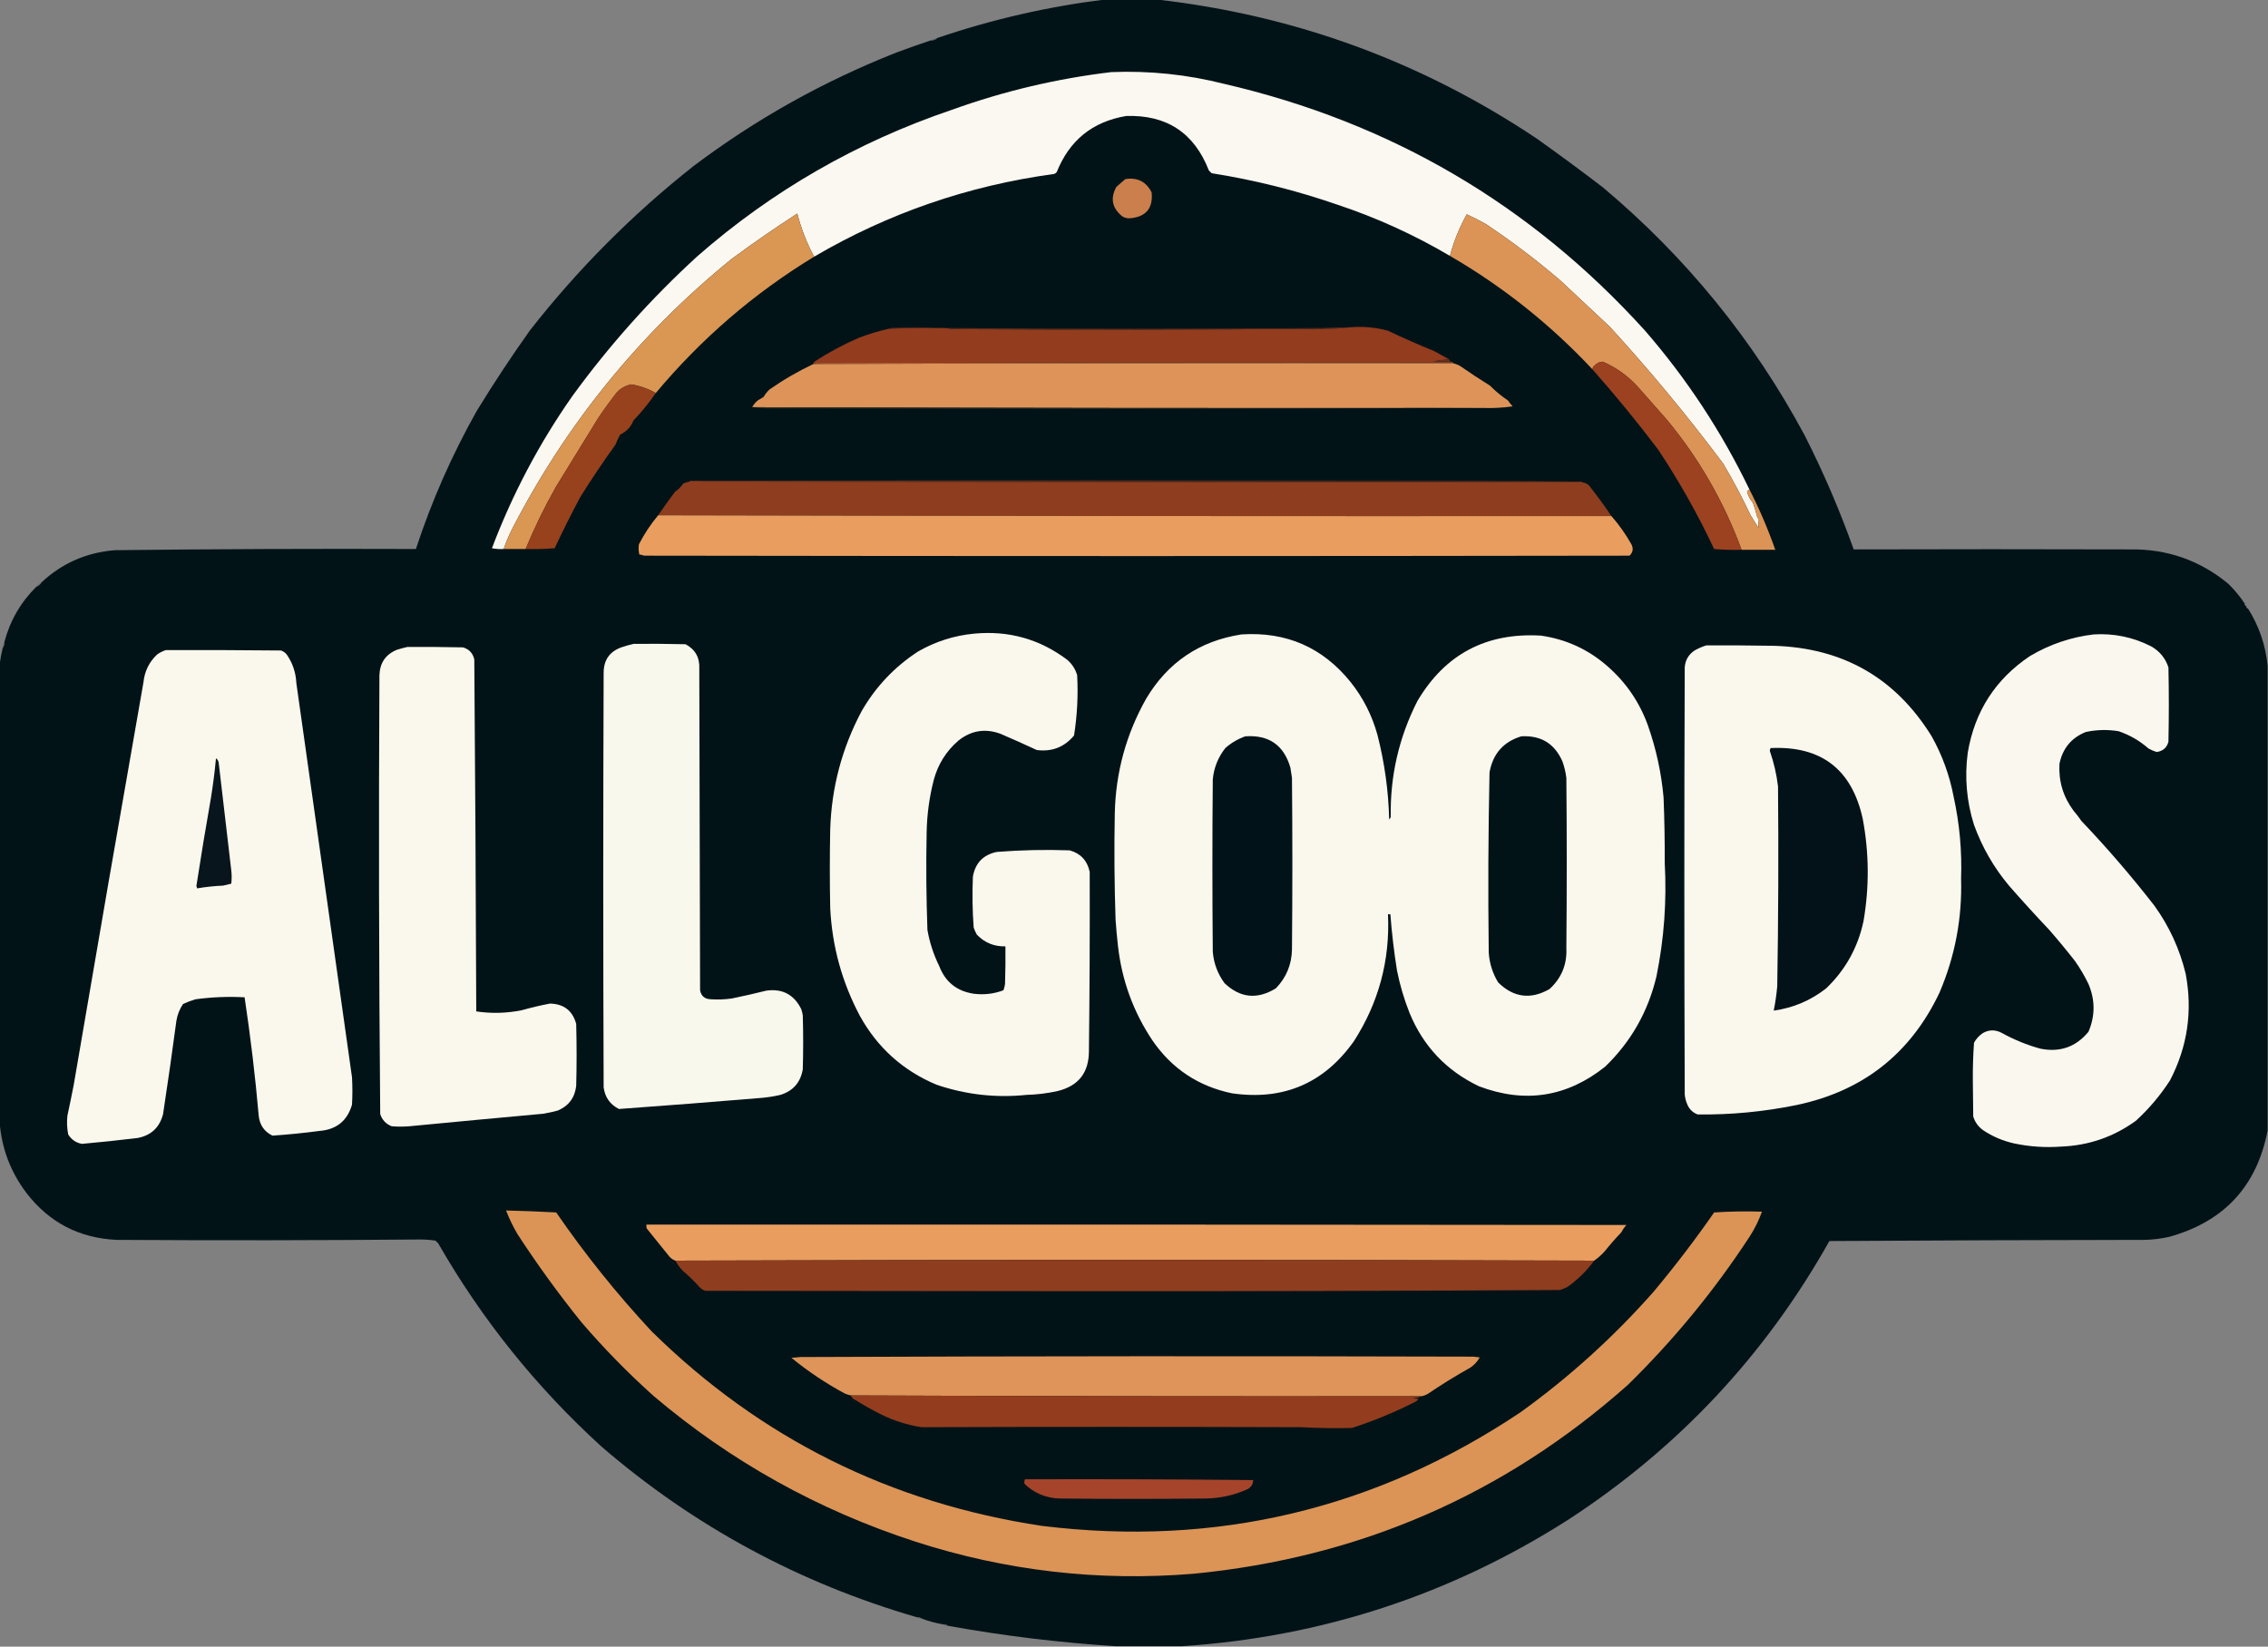 <?xml version="1.0" encoding="UTF-8"?>
<!DOCTYPE svg PUBLIC "-//W3C//DTD SVG 1.1//EN" "http://www.w3.org/Graphics/SVG/1.1/DTD/svg11.dtd">
<svg xmlns="http://www.w3.org/2000/svg" version="1.1" width="2893px" height="2101px" style="shape-rendering:geometricPrecision; text-rendering:geometricPrecision; image-rendering:optimizeQuality; fill-rule:evenodd; clip-rule:evenodd" xmlns:xlink="http://www.w3.org/1999/xlink">
<rect width="100%" height="100%" fill="#808080" stroke="none"/>
<g><path style="opacity:1" fill="#021318" d="M 1408.5,-0.5 C 1431.17,-0.5 1453.83,-0.5 1476.5,-0.5C 1652.41,19.63 1813.75,78.797 1960.5,177C 1988.86,197.179 2016.86,217.845 2044.5,239C 2150.86,328.304 2236.69,433.804 2302,555.5C 2325.95,602.703 2346.79,651.203 2364.5,701C 2481.83,700.661 2599.17,700.661 2716.5,701C 2764.13,700.208 2806.13,714.875 2842.5,745C 2850.47,752.792 2857.47,761.292 2863.5,770.5C 2863.43,772.027 2864.09,773.027 2865.5,773.5C 2865.43,775.027 2866.09,776.027 2867.5,776.5C 2881.61,798.829 2889.94,823.162 2892.5,849.5C 2892.5,1047.17 2892.5,1244.83 2892.5,1442.5C 2878.88,1513.29 2837.22,1558.46 2767.5,1578C 2757.3,1580.36 2746.97,1581.7 2736.5,1582C 2602.17,1582.17 2467.83,1582.67 2333.5,1583.5C 2251.77,1729.08 2140.77,1847.58 2000.5,1939C 1850.1,2034.97 1685.77,2088.8 1507.5,2100.5C 1479.5,2100.5 1451.5,2100.5 1423.5,2100.5C 1351.68,2095.94 1280.35,2087.27 1209.5,2074.5C 1207.49,2073.08 1205.15,2072.41 1202.5,2072.5C 1193.52,2070.94 1184.85,2068.61 1176.5,2065.5C 1174.49,2064.08 1172.15,2063.41 1169.5,2063.5C 1019.1,2019.83 885.1,1947.33 767.5,1846C 684.237,1770.16 614.737,1683.66 559,1586.5C 557.833,1585.33 556.667,1584.17 555.5,1583C 549.207,1582.03 542.874,1581.53 536.5,1581.5C 407.171,1582.65 277.837,1582.81 148.5,1582C 101.019,1579.68 62.852,1559.85 34,1522.5C 13.52,1495.56 2.02,1465.22 -0.5,1431.5C -0.5,1236.83 -0.5,1042.17 -0.5,847.5C 0.496,840.538 1.829,833.538 3.5,826.5C 4.924,824.485 5.59,822.152 5.5,819.5C 12.747,791.991 26.414,768.324 46.5,748.5C 49.089,747.581 51.089,745.914 52.5,743.5C 78.785,718.773 110.119,704.94 146.5,702C 274.489,700.533 402.489,700.033 530.5,700.5C 550.578,639.339 576.412,580.673 608,524.5C 629.488,489.353 652.155,455.02 676,421.5C 737.13,343.37 806.63,273.537 884.5,212C 963.879,152.122 1050.21,103.788 1143.5,67C 1158.08,61.53 1172.74,56.364 1187.5,51.5C 1190.72,51.654 1193.38,50.654 1195.5,48.5C 1264.94,24.882 1335.94,8.549 1408.5,-0.5 Z"/></g>
<g><path style="opacity:1" fill="#566060" d="M 1195.5,48.5 C 1193.38,50.654 1190.72,51.654 1187.5,51.5C 1189.94,50.129 1192.6,49.129 1195.5,48.5 Z"/></g>
<g><path style="opacity:1" fill="#faf8f0" d="M 2231.5,624.5 C 2230.19,625.145 2229.19,626.145 2228.5,627.5C 2229.97,632.784 2232.47,637.45 2236,641.5C 2238.11,647.39 2239.94,653.39 2241.5,659.5C 2241.82,660.647 2242.48,661.481 2243.5,662C 2243.21,665.737 2243.04,669.57 2243,673.5C 2239.67,668.167 2236.33,662.833 2233,657.5C 2222.35,634.866 2210.69,612.866 2198,591.5C 2152.82,531.028 2104.65,472.862 2053.5,417C 2032.55,397.389 2011.55,377.723 1990.5,358C 1960.25,332.08 1928.59,308.08 1895.5,286C 1887.54,281.435 1879.37,277.268 1871,273.5C 1861.61,290.272 1854.45,307.938 1849.5,326.5C 1803.9,299.569 1755.9,277.736 1705.5,261C 1653.31,242.952 1599.97,229.619 1545.5,221C 1544.33,219.833 1543.17,218.667 1542,217.5C 1523.29,169.474 1488.13,146.308 1436.5,148C 1393.59,155.242 1364.09,179.075 1348,219.5C 1347.1,220.701 1345.93,221.535 1344.5,222C 1235.31,236.784 1133.31,271.951 1038.5,327.5C 1029.13,310.254 1021.96,291.92 1017,272.5C 988.521,290.883 960.355,310.383 932.5,331C 815.123,426.658 721.956,541.492 653,675.5C 648.99,683.531 645.49,691.865 642.5,700.5C 637.456,700.827 632.456,700.494 627.5,699.5C 653.683,630.312 687.85,565.645 730,505.5C 777.006,440.809 830.173,381.309 889.5,327C 984.923,243.417 1093.26,181.084 1214.5,140C 1280.37,116.282 1348.04,100.282 1417.5,92C 1466.22,90.043 1514.22,95.043 1561.5,107C 1773.75,156.146 1952.59,260.979 2098,421.5C 2151.47,483.059 2195.97,550.726 2231.5,624.5 Z"/></g>
<g><path style="opacity:1" fill="#ca7f4c" d="M 1435.5,228.5 C 1450.92,226.128 1462.09,231.795 1469,245.5C 1470.97,265.699 1461.81,276.699 1441.5,278.5C 1437.88,278.756 1434.54,277.923 1431.5,276C 1418.52,265.543 1416.02,253.043 1424,238.5C 1427.81,235.031 1431.65,231.698 1435.5,228.5 Z"/></g>
<g><path style="opacity:1" fill="#da9653" d="M 1038.5,327.5 C 961.8,374.169 894.467,432.169 836.5,501.5C 826.801,496.045 816.468,492.378 805.5,490.5C 798.318,491.826 792.151,495.159 787,500.5C 778.613,511.22 770.613,522.22 763,533.5C 745,562.833 727,592.167 709,621.5C 694.552,647.063 681.719,673.396 670.5,700.5C 661.167,700.5 651.833,700.5 642.5,700.5C 645.49,691.865 648.99,683.531 653,675.5C 721.956,541.492 815.123,426.658 932.5,331C 960.355,310.383 988.521,290.883 1017,272.5C 1021.96,291.92 1029.13,310.254 1038.5,327.5 Z"/></g>
<g><path style="opacity:1" fill="#db9456" d="M 2231.5,624.5 C 2244.24,649.363 2255.24,675.03 2264.5,701.5C 2250.17,701.5 2235.83,701.5 2221.5,701.5C 2199.22,640.916 2167.72,585.916 2127,536.5C 2114.67,522.5 2102.33,508.5 2090,494.5C 2077.12,480.081 2061.95,469.081 2044.5,461.5C 2040.55,461.641 2037.22,463.141 2034.5,466C 2032.39,467.264 2031.39,469.097 2031.5,471.5C 1977.77,414.07 1917.11,365.737 1849.5,326.5C 1854.45,307.938 1861.61,290.272 1871,273.5C 1879.37,277.268 1887.54,281.435 1895.5,286C 1928.59,308.08 1960.25,332.08 1990.5,358C 2011.55,377.723 2032.55,397.389 2053.5,417C 2104.65,472.862 2152.82,531.028 2198,591.5C 2210.69,612.866 2222.35,634.866 2233,657.5C 2236.33,662.833 2239.67,668.167 2243,673.5C 2243.04,669.57 2243.21,665.737 2243.5,662C 2242.48,661.481 2241.82,660.647 2241.5,659.5C 2239.94,653.39 2238.11,647.39 2236,641.5C 2232.47,637.45 2229.97,632.784 2228.5,627.5C 2229.19,626.145 2230.19,625.145 2231.5,624.5 Z"/></g>
<g><path style="opacity:1" fill="#39221a" d="M 1194.5,418.5 C 1174.14,418.227 1153.81,418.56 1133.5,419.5C 1134.61,418.71 1135.94,418.21 1137.5,418C 1156.67,417.171 1175.67,417.338 1194.5,418.5 Z"/></g>
<g><path style="opacity:1" fill="#642f1c" d="M 1723.5,417.5 C 1711.7,418.958 1699.7,419.624 1687.5,419.5C 1687.5,419.167 1687.5,418.833 1687.5,418.5C 1699.5,418.167 1711.5,417.833 1723.5,417.5 Z"/></g>
<g><path style="opacity:1" fill="#933c1e" d="M 1723.5,417.5 C 1739.5,416.288 1755.17,417.788 1770.5,422C 1789.94,431.256 1809.61,439.922 1829.5,448C 1835.9,451.528 1842.23,455.028 1848.5,458.5C 1841.84,459.038 1835.18,459.871 1828.5,461C 1835.49,461.5 1842.49,461.666 1849.5,461.5C 1851.1,461.232 1852.43,461.566 1853.5,462.5C 1582.83,462.333 1312.17,462.5 1041.5,463C 1040.26,463.232 1039.26,463.732 1038.5,464.5C 1038.17,464.5 1037.83,464.5 1037.5,464.5C 1037.51,462.983 1038.18,461.816 1039.5,461C 1057.32,449.497 1075.99,439.497 1095.5,431C 1107.95,426.264 1120.62,422.431 1133.5,419.5C 1153.81,418.56 1174.14,418.227 1194.5,418.5C 1198.17,418.5 1201.83,418.5 1205.5,418.5C 1210.32,419.326 1215.32,419.826 1220.5,420C 1376.33,420.833 1532,420.666 1687.5,419.5C 1699.7,419.624 1711.7,418.958 1723.5,417.5 Z"/></g>
<g><path style="opacity:1" fill="#592c1b" d="M 1205.5,418.5 C 1366.17,419.819 1526.83,419.819 1687.5,418.5C 1687.5,418.833 1687.5,419.167 1687.5,419.5C 1532,420.666 1376.33,420.833 1220.5,420C 1215.32,419.826 1210.32,419.326 1205.5,418.5 Z"/></g>
<g><path style="opacity:1" fill="#67301c" d="M 1848.5,458.5 C 1849.4,459.209 1849.74,460.209 1849.5,461.5C 1842.49,461.666 1835.49,461.5 1828.5,461C 1835.18,459.871 1841.84,459.038 1848.5,458.5 Z"/></g>
<g><path style="opacity:1" fill="#9c4220" d="M 2221.5,701.5 C 2209.81,701.832 2198.15,701.499 2186.5,700.5C 2165.72,656.255 2141.89,613.922 2115,573.5C 2088.47,538.464 2060.63,504.464 2031.5,471.5C 2031.39,469.097 2032.39,467.264 2034.5,466C 2037.22,463.141 2040.55,461.641 2044.5,461.5C 2061.95,469.081 2077.12,480.081 2090,494.5C 2102.33,508.5 2114.67,522.5 2127,536.5C 2167.72,585.916 2199.22,640.916 2221.5,701.5 Z"/></g>
<g><path style="opacity:1" fill="#aa572f" d="M 1853.5,462.5 C 1853.5,462.833 1853.5,463.167 1853.5,463.5C 1581.82,463.171 1310.15,463.504 1038.5,464.5C 1039.26,463.732 1040.26,463.232 1041.5,463C 1312.17,462.5 1582.83,462.333 1853.5,462.5 Z"/></g>
<g><path style="opacity:1" fill="#de9459" d="M 1853.5,463.5 C 1856.64,464.207 1859.64,465.373 1862.5,467C 1874.96,475.643 1887.63,483.976 1900.5,492C 1907.58,499.088 1915.25,505.422 1923.5,511C 1925.31,513.644 1927.31,516.144 1929.5,518.5C 1916.91,520.291 1904.24,520.957 1891.5,520.5C 1580.83,520.819 1270.16,520.486 959.5,519.5C 961.25,516.244 963.583,513.411 966.5,511C 969.018,509.498 971.518,507.998 974,506.5C 976.013,503.042 978.513,499.876 981.5,497C 999.225,484.587 1017.89,473.754 1037.5,464.5C 1037.83,464.5 1038.17,464.5 1038.5,464.5C 1310.15,463.504 1581.82,463.171 1853.5,463.5 Z"/></g>
<g><path style="opacity:1" fill="#97421d" d="M 836.5,501.5 C 827.945,513.949 818.445,525.616 808,536.5C 804.7,544.798 799.034,550.798 791,554.5C 788.726,558.714 786.726,563.047 785,567.5C 769.313,589.221 754.313,611.555 740,634.5C 728.705,655.757 717.871,677.424 707.5,699.5C 695.185,700.499 682.851,700.832 670.5,700.5C 681.719,673.396 694.552,647.063 709,621.5C 727,592.167 745,562.833 763,533.5C 770.613,522.22 778.613,511.22 787,500.5C 792.151,495.159 798.318,491.826 805.5,490.5C 816.468,492.378 826.801,496.045 836.5,501.5 Z"/></g>
<g><path style="opacity:1" fill="#3c3529" d="M 959.5,519.5 C 1270.16,520.486 1580.83,520.819 1891.5,520.5C 1739.17,521.167 1586.67,521.5 1434,521.5C 1281.5,521.333 1129,521.167 976.5,521C 970.652,520.827 964.985,520.327 959.5,519.5 Z"/></g>
<g><path style="opacity:1" fill="#2e201a" d="M 881.5,613.5 C 1050,612.833 1218.67,612.5 1387.5,612.5C 1556.17,612.667 1724.83,612.833 1893.5,613C 1934.67,613.167 1975.67,613.667 2016.5,614.5C 1638.17,613.922 1259.83,613.589 881.5,613.5 Z"/></g>
<g><path style="opacity:1" fill="#8f3d1f" d="M 879.5,614.5 C 1259.17,614.83 1638.83,615.163 2018.5,615.5C 2021.77,615.884 2024.6,617.218 2027,619.5C 2037,632.175 2046.5,645.175 2055.5,658.5C 1650.17,658.76 1244.83,658.427 839.5,657.5C 846.423,647.397 853.59,637.397 861,627.5C 865.167,624.667 868.667,621.167 871.5,617C 874.096,615.864 876.763,615.031 879.5,614.5 Z"/></g>
<g><path style="opacity:1" fill="#79361e" d="M 879.5,614.5 C 879.842,613.662 880.508,613.328 881.5,613.5C 1259.83,613.589 1638.17,613.922 2016.5,614.5C 2017.49,614.328 2018.16,614.662 2018.5,615.5C 1638.83,615.163 1259.17,614.83 879.5,614.5 Z"/></g>
<g><path style="opacity:1" fill="#e99e60" d="M 839.5,657.5 C 1244.83,658.427 1650.17,658.76 2055.5,658.5C 2065.22,669.589 2073.72,681.589 2081,694.5C 2083.77,700.102 2082.94,704.935 2078.5,709C 1659.5,709.667 1240.5,709.667 821.5,709C 819.564,708.187 817.564,707.687 815.5,707.5C 814.537,703.204 814.371,698.871 815,694.5C 821.852,681.176 830.019,668.843 839.5,657.5 Z"/></g>
<g><path style="opacity:1" fill="#606a69" d="M 52.5,743.5 C 51.089,745.914 49.089,747.581 46.5,748.5C 47.911,746.086 49.911,744.419 52.5,743.5 Z"/></g>
<g><path style="opacity:1" fill="#767d7b" d="M 2863.5,770.5 C 2864.91,770.973 2865.57,771.973 2865.5,773.5C 2864.09,773.027 2863.43,772.027 2863.5,770.5 Z"/></g>
<g><path style="opacity:1" fill="#757d7b" d="M 2865.5,773.5 C 2866.91,773.973 2867.57,774.973 2867.5,776.5C 2866.09,776.027 2865.43,775.027 2865.5,773.5 Z"/></g>
<g><path style="opacity:1" fill="#faf7ed" d="M 1242.5,808.5 C 1286.7,804.293 1326.36,815.46 1361.5,842C 1367.55,847.26 1371.72,853.76 1374,861.5C 1375.38,887.327 1374.05,912.993 1370,938.5C 1357.65,953.289 1341.82,959.456 1322.5,957C 1306.98,949.742 1291.32,942.742 1275.5,936C 1256.16,929.201 1238.5,932.201 1222.5,945C 1206.82,958.518 1196.32,975.352 1191,995.5C 1185.37,1017.46 1182.37,1039.79 1182,1062.5C 1181.17,1103.84 1181.5,1145.18 1183,1186.5C 1185.79,1202.54 1190.79,1217.87 1198,1232.5C 1205.79,1253 1220.62,1264.83 1242.5,1268C 1255.42,1269.57 1267.92,1268.07 1280,1263.5C 1280.92,1260.9 1281.59,1258.23 1282,1255.5C 1282.5,1239.5 1282.67,1223.5 1282.5,1207.5C 1268.07,1207.86 1255.91,1202.86 1246,1192.5C 1244.39,1189.62 1243.06,1186.62 1242,1183.5C 1240.39,1161.88 1240.06,1140.21 1241,1118.5C 1244.05,1101.12 1254.21,1090.62 1271.5,1087C 1302.45,1084.57 1333.45,1083.9 1364.5,1085C 1378.47,1088.97 1386.97,1098.14 1390,1112.5C 1390.22,1188.83 1389.89,1265.17 1389,1341.5C 1388.86,1368.63 1375.7,1385.46 1349.5,1392C 1336.34,1394.98 1323.01,1396.65 1309.5,1397C 1270.16,1401.05 1231.83,1396.72 1194.5,1384C 1151.94,1366.11 1119.44,1336.94 1097,1296.5C 1074.05,1253.37 1061.38,1207.37 1059,1158.5C 1058.33,1125.17 1058.33,1091.83 1059,1058.5C 1060.62,1005.02 1073.95,954.688 1099,907.5C 1117.03,876.135 1141.2,850.635 1171.5,831C 1193.68,818.379 1217.35,810.879 1242.5,808.5 Z"/></g>
<g><path style="opacity:1" fill="#faf7ed" d="M 1583.5,809.5 C 1640.76,805.725 1687.26,826.058 1723,870.5C 1738.8,890.433 1750.13,912.766 1757,937.5C 1766.08,972.936 1771.08,1008.94 1772,1045.5C 1772.91,1044.67 1773.58,1043.67 1774,1042.5C 1773.06,990.274 1784.39,940.94 1808,894.5C 1843.25,834.784 1895.75,806.95 1965.5,811C 1998.27,815.722 2026.94,829.055 2051.5,851C 2074.59,871.451 2091.42,896.284 2102,925.5C 2112.5,955.317 2119.16,985.984 2122,1017.5C 2123.11,1045.31 2123.61,1073.15 2123.5,1101C 2126.17,1149.66 2122.67,1197.83 2113,1245.5C 2102.39,1290.58 2080.55,1329.08 2047.5,1361C 1998.7,1399.88 1945.03,1408.21 1886.5,1386C 1845.01,1366.18 1815.51,1335.01 1798,1292.5C 1791.05,1274.99 1785.72,1256.99 1782,1238.5C 1778.18,1214.61 1775.35,1190.61 1773.5,1166.5C 1772.5,1166.5 1771.5,1166.5 1770.5,1166.5C 1773.14,1225.29 1758.64,1279.29 1727,1328.5C 1688.93,1382.27 1637.1,1404.44 1571.5,1395C 1528.57,1386.05 1494.74,1363.55 1470,1327.5C 1445.53,1290.86 1430.86,1250.53 1426,1206.5C 1424.76,1195.52 1423.76,1184.52 1423,1173.5C 1421.45,1128.18 1421.12,1082.85 1422,1037.5C 1423.18,985.432 1436.52,936.766 1462,891.5C 1489.63,845.1 1530.13,817.767 1583.5,809.5 Z"/></g>
<g><path style="opacity:1" fill="#faf8ee" d="M 2670.5,809.5 C 2696.65,807.875 2721.32,813.042 2744.5,825C 2755.01,831.172 2762.18,840.006 2766,851.5C 2766.67,883.167 2766.67,914.833 2766,946.5C 2763.92,954.06 2758.92,958.393 2751,959.5C 2747.34,958.42 2743.84,956.92 2740.5,955C 2729.32,945.163 2716.65,937.83 2702.5,933C 2688.4,930.671 2674.4,931.004 2660.5,934C 2642.17,941.436 2631.01,954.936 2627,974.5C 2625.72,996.667 2631.72,1016.67 2645,1034.5C 2648.58,1038.65 2651.91,1042.99 2655,1047.5C 2687.87,1082.03 2718.87,1118.03 2748,1155.5C 2766.99,1181.82 2780.32,1210.82 2788,1242.5C 2796.99,1290.23 2790.32,1335.56 2768,1378.5C 2755.74,1397.51 2741.24,1414.68 2724.5,1430C 2695.99,1450.73 2663.99,1461.73 2628.5,1463C 2608.64,1464.43 2588.97,1463.1 2569.5,1459C 2555.06,1455.86 2541.72,1450.19 2529.5,1442C 2523.33,1437.51 2519.17,1431.68 2517,1424.5C 2516.83,1409.33 2516.67,1394.17 2516.5,1379C 2516.36,1362.77 2516.86,1346.6 2518,1330.5C 2520.79,1325.38 2524.62,1321.21 2529.5,1318C 2537.4,1313.64 2545.4,1313.64 2553.5,1318C 2569.06,1326.61 2585.39,1333.28 2602.5,1338C 2627.42,1343.11 2647.92,1335.94 2664,1316.5C 2672.64,1296.19 2672.64,1275.86 2664,1255.5C 2659.09,1245.34 2653.42,1235.67 2647,1226.5C 2636.38,1212.88 2625.38,1199.54 2614,1186.5C 2596.63,1168.13 2579.63,1149.47 2563,1130.5C 2543.44,1107.24 2528.44,1081.24 2518,1052.5C 2508.54,1022.46 2505.88,991.789 2510,960.5C 2518.83,907.721 2545.33,866.555 2589.5,837C 2614.69,822.104 2641.69,812.937 2670.5,809.5 Z"/></g>
<g><path style="opacity:1" fill="#f9f8ed" d="M 808.5,821.5 C 830.503,821.333 852.503,821.5 874.5,822C 886.927,828.676 892.76,839.176 892,853.5C 892.333,990.167 892.667,1126.83 893,1263.5C 894.375,1270.87 898.875,1274.7 906.5,1275C 915.528,1275.61 924.528,1275.27 933.5,1274C 948.238,1270.98 962.905,1267.65 977.5,1264C 998.012,1261.17 1012.85,1269.01 1022,1287.5C 1022.92,1290.1 1023.59,1292.77 1024,1295.5C 1024.67,1318.5 1024.67,1341.5 1024,1364.5C 1021.09,1381.19 1011.59,1392.03 995.5,1397C 986.939,1398.99 978.272,1400.32 969.5,1401C 909.488,1406 849.488,1410.67 789.5,1415C 778.228,1409.31 771.728,1400.15 770,1387.5C 769.333,1211.17 769.333,1034.83 770,858.5C 770,842.296 777.5,831.463 792.5,826C 797.874,824.16 803.207,822.66 808.5,821.5 Z"/></g>
<g><path style="opacity:1" fill="#faf7ed" d="M 2176.5,823.5 C 2205.17,823.333 2233.84,823.5 2262.5,824C 2350.8,826.541 2417.96,865.041 2464,939.5C 2477.5,963.658 2486.83,989.325 2492,1016.5C 2499.57,1050.92 2502.73,1085.76 2501.5,1121C 2502.99,1171.55 2493.83,1220.05 2474,1266.5C 2437.07,1344.4 2376.24,1392.23 2291.5,1410C 2249.92,1418.49 2207.92,1422.49 2165.5,1422C 2159,1419.5 2154.5,1415 2152,1408.5C 2150.38,1404.65 2149.38,1400.65 2149,1396.5C 2148.33,1214.83 2148.33,1033.17 2149,851.5C 2149.68,842.31 2153.85,835.144 2161.5,830C 2166.37,827.226 2171.37,825.059 2176.5,823.5 Z"/></g>
<g><path style="opacity:1" fill="#626a69" d="M 5.5,819.5 C 5.59,822.152 4.924,824.485 3.5,826.5C 3.41,823.848 4.076,821.515 5.5,819.5 Z"/></g>
<g><path style="opacity:1" fill="#faf8ec" d="M 519.5,825.5 C 543.169,825.333 566.836,825.5 590.5,826C 598.389,828.258 603.222,833.425 605,841.5C 606.164,991.159 606.997,1140.83 607.5,1290.5C 626.881,1293.39 646.215,1292.89 665.5,1289C 677.397,1285.64 689.397,1282.81 701.5,1280.5C 719.235,1280.93 730.401,1289.59 735,1306.5C 735.667,1332.83 735.667,1359.17 735,1385.5C 733.221,1400.6 725.388,1411.1 711.5,1417C 705.557,1418.59 699.557,1419.92 693.5,1421C 636.48,1426.2 579.48,1431.53 522.5,1437C 514.833,1437.67 507.167,1437.67 499.5,1437C 492.268,1434.1 487.435,1428.93 485,1421.5C 483.341,1234.86 483.007,1048.2 484,861.5C 484.51,845.681 492.01,834.848 506.5,829C 510.919,827.648 515.252,826.481 519.5,825.5 Z"/></g>
<g><path style="opacity:1" fill="#faf8ed" d="M 211.5,829.5 C 260.501,829.333 309.501,829.5 358.5,830C 361.562,831.061 364.062,832.894 366,835.5C 373.372,846.3 377.372,858.3 378,871.5C 401.75,1039.17 425.417,1206.84 449,1374.5C 449.667,1386.17 449.667,1397.83 449,1409.5C 443.024,1430.12 429.191,1441.29 407.5,1443C 387.53,1445.66 367.53,1447.66 347.5,1449C 336.997,1443.81 331.164,1435.31 330,1423.5C 325.557,1372.96 319.557,1322.63 312,1272.5C 291.165,1271.35 270.331,1272.19 249.5,1275C 244.023,1276.6 238.689,1278.6 233.5,1281C 229.106,1287.51 226.273,1294.68 225,1302.5C 219.704,1342.24 214.038,1381.9 208,1421.5C 203.577,1438.59 192.744,1448.76 175.5,1452C 151.872,1454.89 128.205,1457.39 104.5,1459.5C 96.973,1458.14 91.139,1454.14 87,1447.5C 85.433,1439.58 85.099,1431.58 86,1423.5C 88.793,1410.53 91.46,1397.53 94,1384.5C 123.234,1213.1 152.9,1041.77 183,870.5C 184.464,856.403 190.297,844.57 200.5,835C 203.99,832.588 207.657,830.755 211.5,829.5 Z"/></g>
<g><path style="opacity:1" fill="#011318" d="M 1588.5,939.5 C 1618.52,937.414 1637.69,950.748 1646,979.5C 1646.57,983.848 1647.24,988.181 1648,992.5C 1648.67,1065.5 1648.67,1138.5 1648,1211.5C 1647.6,1230.78 1640.77,1247.28 1627.5,1261C 1603.83,1275.63 1582,1273.47 1562,1254.5C 1553.26,1242.61 1548.26,1229.27 1547,1214.5C 1546.33,1141.17 1546.33,1067.83 1547,994.5C 1548.43,979.53 1553.76,966.197 1563,954.5C 1570.59,947.794 1579.09,942.794 1588.5,939.5 Z"/></g>
<g><path style="opacity:1" fill="#021318" d="M 1940.5,939.5 C 1965.46,938.058 1982.96,948.725 1993,971.5C 1995.43,978.316 1997.1,985.316 1998,992.5C 1998.67,1064.83 1998.67,1137.17 1998,1209.5C 1999.02,1230.45 1991.86,1247.95 1976.5,1262C 1952.51,1275.71 1930.67,1272.87 1911,1253.5C 1903.92,1241.85 1899.92,1229.18 1899,1215.5C 1898.03,1138.81 1898.36,1062.15 1900,985.5C 1904.28,961.741 1917.78,946.408 1940.5,939.5 Z"/></g>
<g><path style="opacity:1" fill="#021218" d="M 2258.5,954.5 C 2322.94,951.437 2362.11,981.437 2376,1044.5C 2384.23,1088.12 2384.56,1131.78 2377,1175.5C 2369.86,1208.95 2354.03,1237.45 2329.5,1261C 2309.79,1276.52 2287.45,1286.02 2262.5,1289.5C 2264.57,1279.27 2266.07,1268.93 2267,1258.5C 2268.41,1173.5 2268.74,1088.5 2268,1003.5C 2266.16,987.945 2262.66,972.778 2257.5,958C 2257.65,956.744 2257.98,955.577 2258.5,954.5 Z"/></g>
<g><path style="opacity:1" fill="#09151c" d="M 275.5,967.5 C 277.48,968.848 278.647,970.848 279,973.5C 284.224,1019.18 289.558,1064.85 295,1110.5C 295.667,1116.17 295.667,1121.83 295,1127.5C 291.55,1128.38 288.05,1129.22 284.5,1130C 273.404,1130.48 262.404,1131.64 251.5,1133.5C 251.167,1132.5 250.833,1131.5 250.5,1130.5C 256.246,1093.11 262.413,1055.78 269,1018.5C 271.741,1001.57 273.908,984.568 275.5,967.5 Z"/></g>
<g><path style="opacity:1" fill="#db9456" d="M 645.5,1544.5 C 666.849,1545.01 688.183,1545.84 709.5,1547C 746.202,1600.39 786.702,1650.89 831,1698.5C 969.636,1835.07 1135.8,1917.9 1329.5,1947C 1551.2,1974.07 1754.54,1925.74 1939.5,1802C 2001.53,1757.32 2058.03,1706.15 2109,1648.5C 2136.37,1615.8 2162.2,1581.97 2186.5,1547C 2206.82,1545.68 2227.15,1545.35 2247.5,1546C 2243.53,1557.1 2238.37,1567.6 2232,1577.5C 2187.22,1646.09 2135.39,1709.26 2076.5,1767C 1918.88,1907.09 1734.21,1987.42 1522.5,2008C 1401.32,2017.98 1282.99,2004.32 1167.5,1967C 1043.41,1926.65 932.077,1864.65 833.5,1781C 800.935,1751.77 770.435,1720.6 742,1687.5C 712.732,1651.23 685.398,1613.57 660,1574.5C 654.348,1564.86 649.515,1554.86 645.5,1544.5 Z"/></g>
<g><path style="opacity:1" fill="#e99e60" d="M 2033.5,1608.5 C 1642.85,1607.26 1252.18,1607.26 861.5,1608.5C 858.628,1607.47 856.128,1605.81 854,1603.5C 844.333,1591.5 834.667,1579.5 825,1567.5C 824.506,1565.87 824.34,1564.2 824.5,1562.5C 1241.17,1562.33 1657.83,1562.5 2074.5,1563C 2071.96,1565.91 2069.8,1569.07 2068,1572.5C 2060.63,1580.2 2053.63,1588.2 2047,1596.5C 2042.93,1601.08 2038.43,1605.08 2033.5,1608.5 Z"/></g>
<g><path style="opacity:1" fill="#8e3d1f" d="M 2033.5,1608.5 C 2024.05,1621.44 2012.72,1632.61 1999.5,1642C 1996.33,1643.72 1992.99,1645.06 1989.5,1646C 1791.5,1647.1 1593.5,1647.6 1395.5,1647.5C 1230.17,1647.33 1064.83,1647.17 899.5,1647C 896.827,1646 894.493,1644.5 892.5,1642.5C 885.844,1635.01 878.677,1628.01 871,1621.5C 867.204,1617.55 864.037,1613.22 861.5,1608.5C 1252.18,1607.26 1642.85,1607.26 2033.5,1608.5 Z"/></g>
<g><path style="opacity:1" fill="#df9459" d="M 1813.5,1781.5 C 1570.79,1781.83 1328.13,1781.5 1085.5,1780.5C 1082.76,1779.97 1080.1,1779.14 1077.5,1778C 1053.31,1764.96 1030.65,1749.79 1009.5,1732.5C 1013.33,1732.17 1017.17,1731.83 1021,1731.5C 1307.16,1730.34 1593.33,1730.18 1879.5,1731C 1882.17,1731.33 1884.83,1731.67 1887.5,1732C 1884.55,1737.29 1880.55,1741.62 1875.5,1745C 1856.66,1755.58 1838.33,1766.91 1820.5,1779C 1818.26,1780.14 1815.92,1780.97 1813.5,1781.5 Z"/></g>
<g><path style="opacity:1" fill="#933d1e" d="M 1085.5,1780.5 C 1328.13,1781.5 1570.79,1781.83 1813.5,1781.5C 1809.8,1783.09 1805.8,1783.92 1801.5,1784C 1804.17,1784.33 1806.83,1784.67 1809.5,1785C 1808.5,1786 1807.5,1787 1806.5,1788C 1780.06,1801.55 1752.73,1812.89 1724.5,1822C 1702.82,1822.53 1681.16,1822.19 1659.5,1821C 1498.16,1820.48 1336.83,1820.48 1175.5,1821C 1157.7,1818.29 1140.7,1812.96 1124.5,1805C 1112.88,1799.19 1101.54,1792.85 1090.5,1786C 1087.92,1784.92 1086.25,1783.09 1085.5,1780.5 Z"/></g>
<g><path style="opacity:1" fill="#a6442b" d="M 1307.5,1887.5 C 1404.51,1887.18 1501.51,1887.52 1598.5,1888.5C 1598.33,1893.67 1596,1897.51 1591.5,1900C 1574.69,1907.62 1557.02,1911.62 1538.5,1912C 1475.83,1912.67 1413.17,1912.67 1350.5,1912C 1333.67,1911.16 1319.17,1905 1307,1893.5C 1306.32,1891.4 1306.49,1889.4 1307.5,1887.5 Z"/></g>
<g><path style="opacity:1" fill="#535d5d" d="M 1169.5,2063.5 C 1172.15,2063.41 1174.49,2064.08 1176.5,2065.5C 1173.85,2065.59 1171.51,2064.92 1169.5,2063.5 Z"/></g>
<g><path style="opacity:1" fill="#505959" d="M 1202.5,2072.5 C 1205.15,2072.41 1207.49,2073.08 1209.5,2074.5C 1206.85,2074.59 1204.51,2073.92 1202.5,2072.5 Z"/></g>
</svg>
